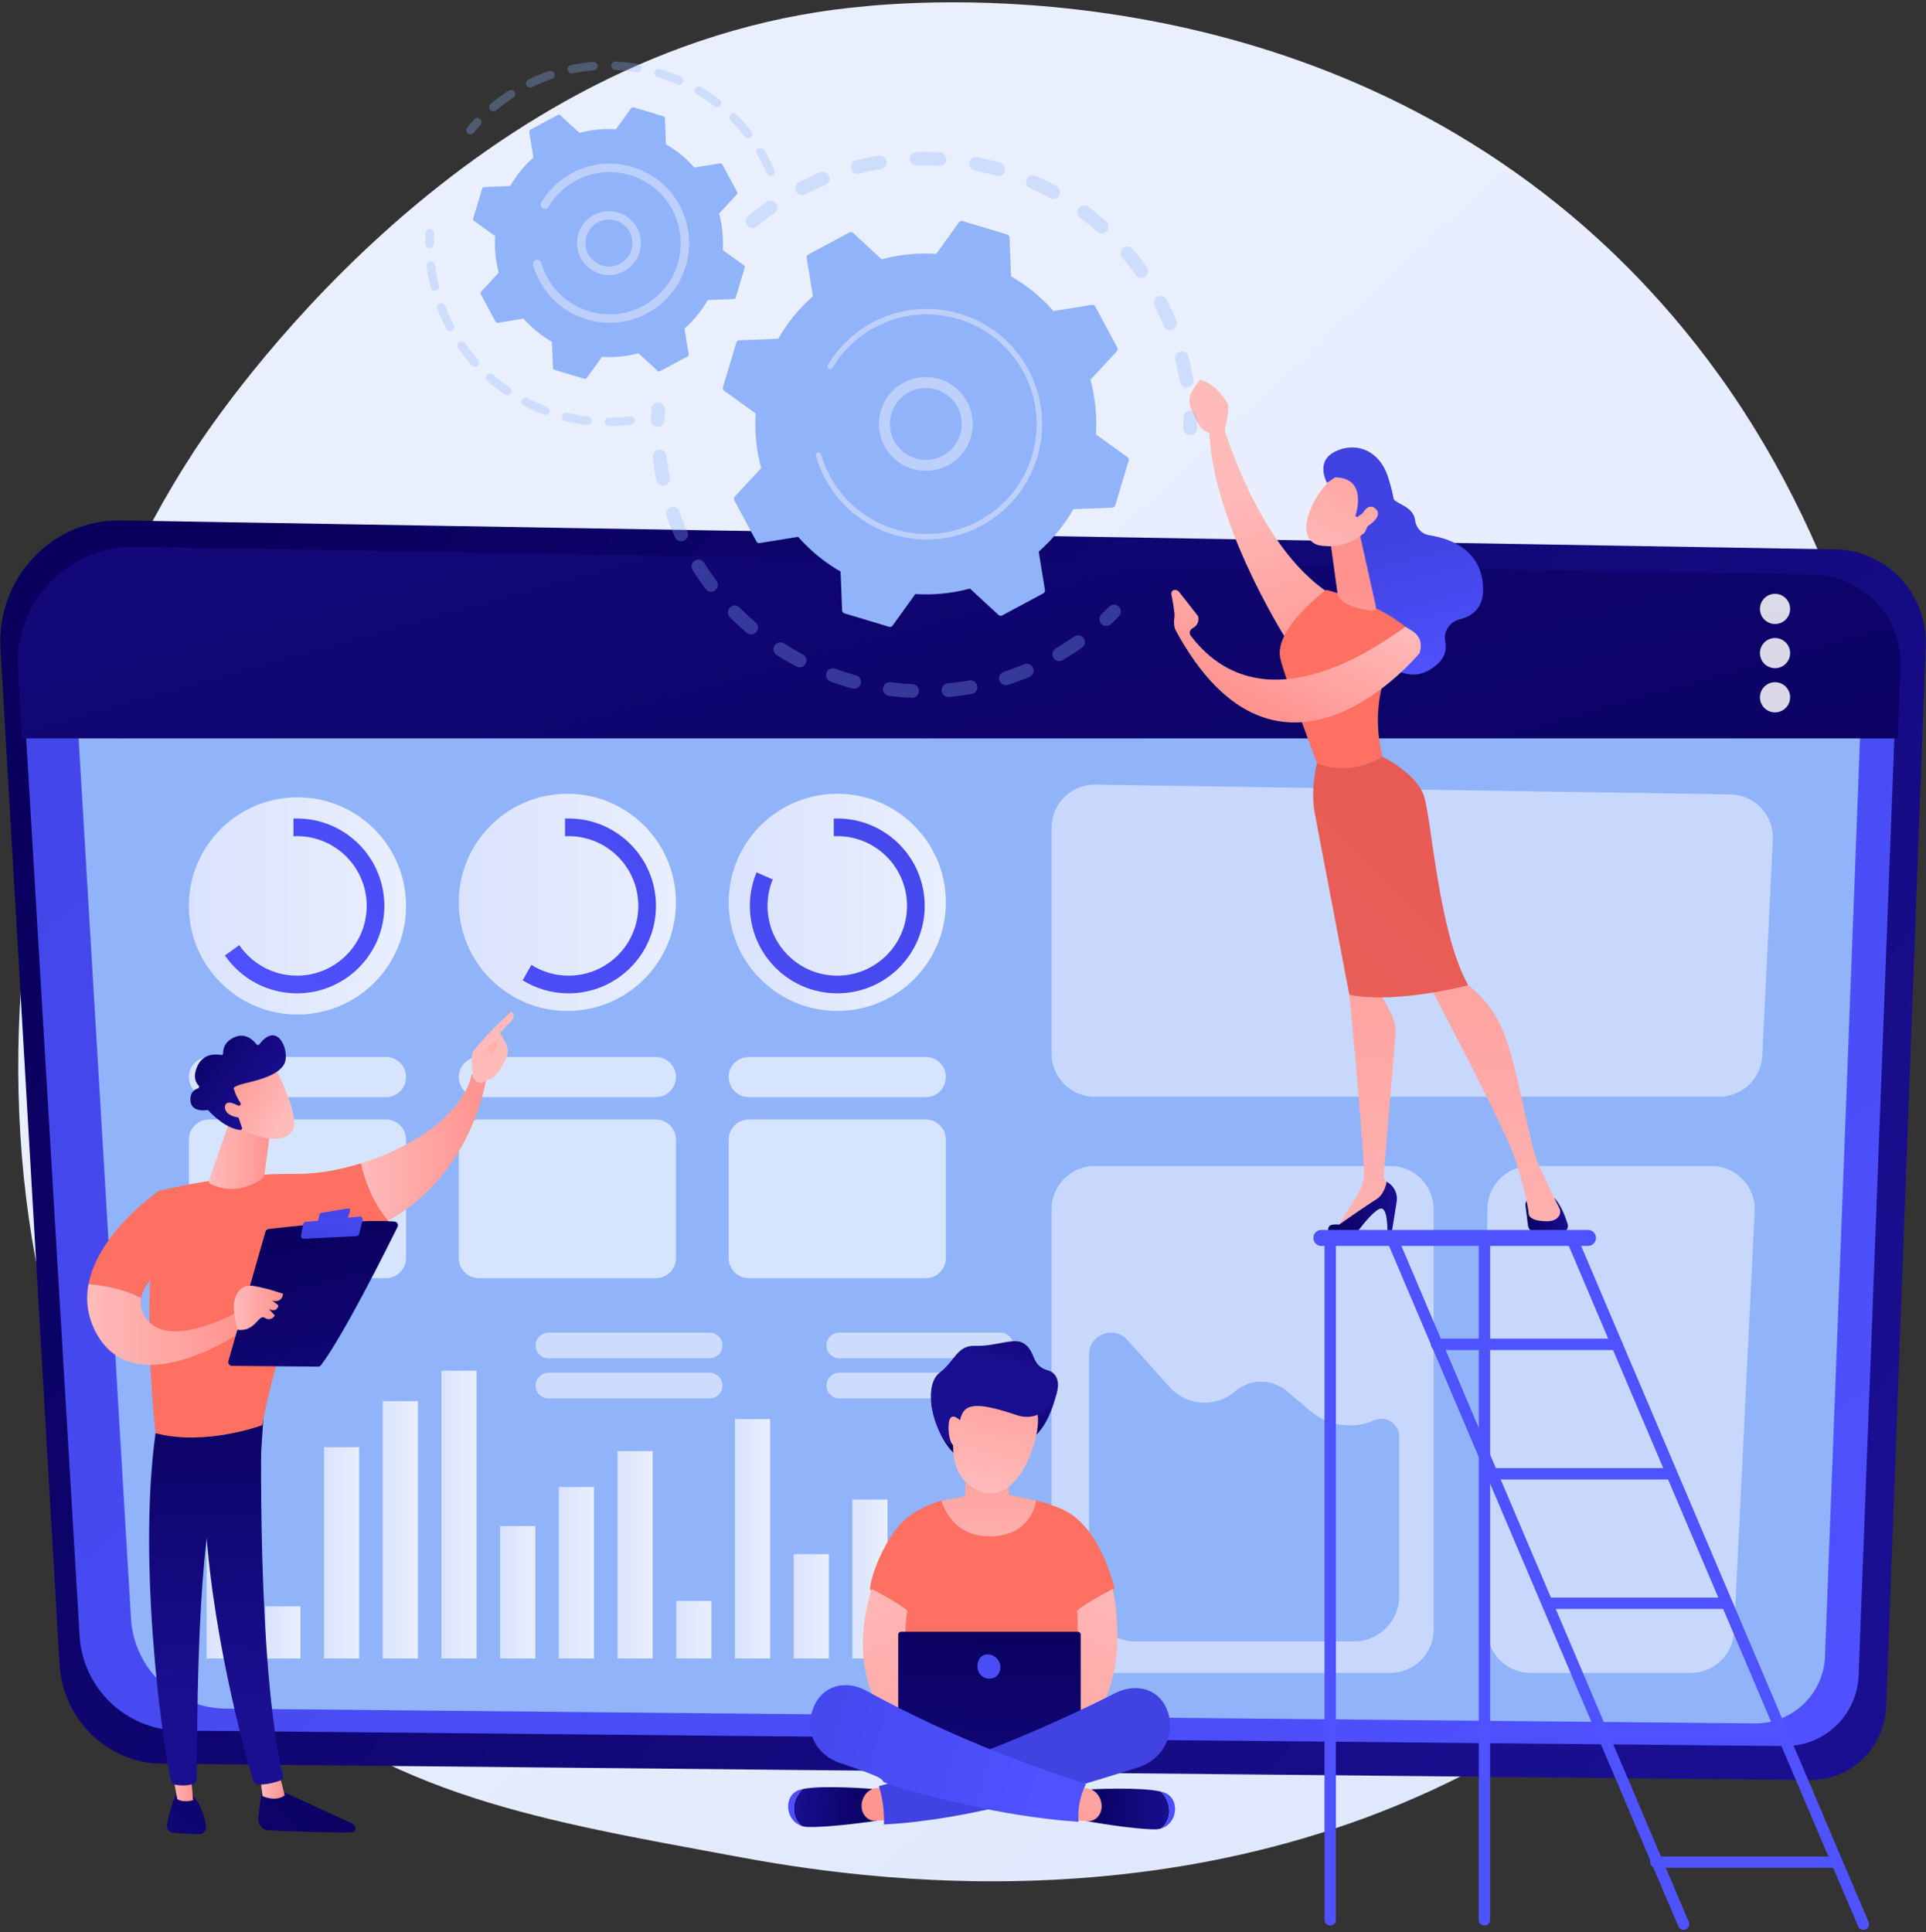 <svg width="607" height="609" viewBox="0 0 607 609" fill="none" xmlns="http://www.w3.org/2000/svg">
<rect x="0" y="0" width="607" height="609" fill="#333333" stroke="none"/>
<path d="M530.081 510.068C514.567 526.06 500.685 535.46 490.056 542.557C386.399 611.77 267.908 591.821 231.273 585.003C172.168 574.002 122.275 566.241 79.407 527.513C-18 439.509 -13.262 255.927 61.169 142.206C69.994 128.722 144.312 18.56 263.06 3.037C265.965 2.657 268.132 2.441 270.03 2.24C288.4 0.295 402.235 -9.97 495.057 67.796C508.344 78.928 529.726 99.006 549.555 129.63C622.057 241.604 622.287 415.026 530.081 510.068Z" fill="url(#paint0_linear_7_2611)"/>
<path d="M578.581 173.162L38.085 164.029C16.324 163.661 -1.142 182.325 0.152 204.564L18.756 524.499C19.774 542.009 33.858 555.725 50.993 555.894L570.54 561.032C583.373 561.159 593.975 550.812 594.464 537.685L606.895 203.772C607.51 187.248 594.733 173.436 578.581 173.162Z" fill="url(#paint1_linear_7_2611)"/>
<path d="M570.296 181.313L43.907 172.623C22.714 172.273 5.704 190.03 6.963 211.188L25.082 515.576C26.074 532.235 39.79 545.284 56.477 545.445L562.465 550.334C574.963 550.455 585.288 540.61 585.764 528.121L597.87 210.435C598.469 194.714 586.027 181.573 570.296 181.313Z" fill="url(#paint2_linear_7_2611)"/>
<path d="M560.452 191.805L59.204 183.53C39.024 183.196 22.826 200.105 24.026 220.253L41.279 510.102C42.223 525.965 55.284 538.392 71.175 538.545L552.995 543.2C564.896 543.315 574.728 533.941 575.181 522.048L586.709 219.536C587.28 204.565 575.431 192.052 560.452 191.805Z" fill="#91B3FA"/>
<path d="M42.69 172.371L571.286 181.097C587.083 181.358 599.577 194.555 598.976 210.342L598.122 232.736H6.88L5.593 211.098C4.328 189.851 21.409 172.02 42.69 172.371Z" fill="url(#paint3_linear_7_2611)"/>
<g opacity="0.85">
<path d="M554.664 191.922C554.664 194.548 556.793 196.676 559.418 196.676C562.044 196.676 564.172 194.548 564.172 191.922C564.172 189.296 562.044 187.168 559.418 187.168C556.792 187.168 554.664 189.296 554.664 191.922Z" fill="white"/>
<path d="M554.664 205.853C554.664 208.478 556.793 210.607 559.418 210.607C562.044 210.607 564.173 208.478 564.173 205.853C564.173 203.227 562.044 201.099 559.418 201.099C556.792 201.099 554.664 203.227 554.664 205.853Z" fill="white"/>
<path d="M554.664 219.784C554.664 222.41 556.793 224.538 559.418 224.538C562.044 224.538 564.173 222.41 564.173 219.784C564.173 217.158 562.044 215.03 559.418 215.03C556.792 215.03 554.664 217.158 554.664 219.784Z" fill="white"/>
</g>
<g opacity="0.49">
<path d="M482.366 367.516H539.379C547.169 367.516 553.374 374.032 552.993 381.812L546.505 514.313C546.15 521.573 540.16 527.277 532.891 527.277H482.366C474.839 527.277 468.737 521.174 468.737 513.647V381.146C468.737 373.618 474.839 367.516 482.366 367.516Z" fill="white"/>
<path d="M345.234 247.29L545.326 250.38C553.031 250.499 559.106 256.978 558.729 264.675L555.397 332.718C555.042 339.978 549.052 345.682 541.784 345.682H345.024C337.496 345.682 331.394 339.579 331.394 332.051V260.919C331.394 253.308 337.625 247.172 345.234 247.29Z" fill="white"/>
<path d="M345.023 367.516H438.202C445.73 367.516 451.832 373.618 451.832 381.146V513.647C451.832 521.174 445.73 527.277 438.202 527.277H345.023C337.496 527.277 331.393 521.174 331.393 513.647V381.146C331.393 373.618 337.496 367.516 345.023 367.516Z" fill="white"/>
</g>
<path d="M263.878 318.636C282.781 318.636 298.105 303.312 298.105 284.409C298.105 265.507 282.781 250.183 263.878 250.183C244.975 250.183 229.652 265.507 229.652 284.409C229.652 303.312 244.975 318.636 263.878 318.636Z" fill="url(#paint4_linear_7_2611)"/>
<path d="M178.815 318.636C197.717 318.636 213.041 303.312 213.041 284.409C213.041 265.507 197.717 250.183 178.815 250.183C159.912 250.183 144.588 265.507 144.588 284.409C144.588 303.312 159.912 318.636 178.815 318.636Z" fill="url(#paint5_linear_7_2611)"/>
<path d="M93.751 319.757C112.654 319.757 127.978 304.433 127.978 285.53C127.978 266.627 112.654 251.303 93.751 251.303C74.848 251.303 59.525 266.627 59.525 285.53C59.525 304.433 74.848 319.757 93.751 319.757Z" fill="url(#paint6_linear_7_2611)"/>
<path d="M243.541 277.176C242.481 279.752 241.893 282.572 241.893 285.53C241.893 297.672 251.736 307.515 263.878 307.515C276.02 307.515 285.863 297.672 285.863 285.53C285.863 273.388 276.02 263.545 263.878 263.545C263.506 263.545 263.137 263.555 262.769 263.573V258C263.137 257.986 263.506 257.976 263.878 257.976C279.096 257.976 291.432 270.312 291.432 285.53C291.432 300.748 279.096 313.084 263.878 313.084C248.661 313.084 236.324 300.748 236.324 285.53C236.324 281.783 237.074 278.211 238.428 274.955L243.541 277.176Z" fill="url(#paint7_linear_7_2611)"/>
<path d="M167.474 304.13C170.866 306.271 174.881 307.515 179.188 307.515C191.33 307.515 201.173 297.672 201.173 285.53C201.173 273.388 191.33 263.545 179.188 263.545C178.816 263.545 178.446 263.555 178.079 263.573V258C178.447 257.986 178.816 257.976 179.188 257.976C194.405 257.976 206.741 270.312 206.741 285.53C206.741 300.748 194.405 313.084 179.188 313.084C173.877 313.084 168.918 311.58 164.711 308.977L167.474 304.13Z" fill="url(#paint8_linear_7_2611)"/>
<path d="M75.405 297.891C79.362 303.699 86.028 307.515 93.587 307.515C105.728 307.515 115.571 297.672 115.571 285.53C115.571 273.388 105.729 263.545 93.587 263.545C93.215 263.545 92.845 263.555 92.478 263.573V258C92.846 257.986 93.215 257.976 93.587 257.976C108.804 257.976 121.14 270.312 121.14 285.53C121.14 300.748 108.804 313.084 93.587 313.084C84.172 313.084 75.863 308.361 70.892 301.158L75.405 297.891Z" fill="url(#paint9_linear_7_2611)"/>
<g opacity="0.64">
<path d="M235.99 333.135H291.766C295.267 333.135 298.105 335.973 298.105 339.474C298.105 342.974 295.267 345.812 291.766 345.812H235.99C232.489 345.812 229.651 342.974 229.651 339.474C229.651 335.973 232.489 333.135 235.99 333.135Z" fill="white"/>
<path d="M150.927 333.135H206.703C210.204 333.135 213.041 335.973 213.041 339.474C213.041 342.974 210.204 345.812 206.703 345.812H150.927C147.426 345.812 144.588 342.974 144.588 339.474C144.588 335.973 147.426 333.135 150.927 333.135Z" fill="white"/>
<path d="M121.639 345.812H65.864C62.363 345.812 59.525 342.974 59.525 339.474C59.525 335.973 62.363 333.135 65.864 333.135H121.639C125.14 333.135 127.978 335.973 127.978 339.474C127.978 342.974 125.14 345.812 121.639 345.812Z" fill="white"/>
<path d="M235.99 352.855H291.766C295.267 352.855 298.105 355.694 298.105 359.195V396.524C298.105 400.025 295.267 402.863 291.766 402.863H235.99C232.489 402.863 229.651 400.025 229.651 396.524V359.195C229.651 355.694 232.489 352.855 235.99 352.855Z" fill="white"/>
<path d="M150.927 352.855H206.703C210.204 352.855 213.041 355.694 213.041 359.195V396.524C213.041 400.025 210.204 402.863 206.703 402.863H150.927C147.426 402.863 144.588 400.025 144.588 396.524V359.195C144.588 355.694 147.426 352.855 150.927 352.855Z" fill="white"/>
<path d="M65.864 352.855H121.639C125.14 352.855 127.978 355.694 127.978 359.195V396.524C127.978 400.025 125.14 402.863 121.639 402.863H65.864C62.363 402.863 59.525 400.025 59.525 396.524V359.195C59.525 355.694 62.363 352.855 65.864 352.855Z" fill="white"/>
</g>
<path d="M440.976 452.81V503.112C440.976 510.977 434.6 517.353 426.734 517.353H357.84C349.762 517.353 343.214 510.805 343.214 502.727V426.989C343.214 420.615 351.082 417.609 355.332 422.359L368.646 437.239C373.77 442.966 382.445 443.772 388.537 439.086L389.812 438.105C394.51 434.491 401.095 434.652 405.611 438.492L412.903 444.692C418.516 449.464 426.359 450.619 433.11 447.666C436.82 446.042 440.976 448.761 440.976 452.81Z" fill="#91B3FA"/>
<path d="M268.622 522.74H279.695V472.627H268.622V522.74Z" fill="url(#paint10_linear_7_2611)"/>
<path d="M250.122 522.74H261.194V489.85H250.122V522.74Z" fill="url(#paint11_linear_7_2611)"/>
<path d="M231.622 522.74H242.694V447.285H231.622V522.74Z" fill="url(#paint12_linear_7_2611)"/>
<path d="M213.122 522.74H224.194V504.613H213.122V522.74Z" fill="url(#paint13_linear_7_2611)"/>
<path d="M194.621 522.74H205.694V457.373H194.621V522.74Z" fill="url(#paint14_linear_7_2611)"/>
<path d="M176.121 522.74H187.193V468.691H176.121V522.74Z" fill="url(#paint15_linear_7_2611)"/>
<path d="M157.621 522.74H168.693V480.993H157.621V522.74Z" fill="url(#paint16_linear_7_2611)"/>
<path d="M139.121 522.74H150.193V432.03H139.121V522.74Z" fill="url(#paint17_linear_7_2611)"/>
<path d="M120.62 522.74H131.693V441.626H120.62V522.74Z" fill="url(#paint18_linear_7_2611)"/>
<path d="M102.12 522.74H113.192V456.142H102.12V522.74Z" fill="url(#paint19_linear_7_2611)"/>
<path d="M83.62 522.74H94.692V506.295H83.62V522.74Z" fill="url(#paint20_linear_7_2611)"/>
<path d="M65.12 522.74H76.192V474.35H65.12V522.74Z" fill="url(#paint21_linear_7_2611)"/>
<path opacity="0.54" d="M264.504 432.677H315.309C317.541 432.677 319.351 434.487 319.351 436.719C319.351 438.951 317.541 440.76 315.309 440.76H264.504C262.272 440.76 260.463 438.951 260.463 436.719C260.463 434.487 262.272 432.677 264.504 432.677Z" fill="white"/>
<path opacity="0.54" d="M264.504 420.031H315.309C317.541 420.031 319.351 421.841 319.351 424.073C319.351 426.304 317.541 428.114 315.309 428.114H264.504C262.272 428.114 260.463 426.305 260.463 424.073C260.463 421.841 262.272 420.031 264.504 420.031Z" fill="white"/>
<path opacity="0.54" d="M172.849 432.677H223.654C225.886 432.677 227.695 434.487 227.695 436.719C227.695 438.951 225.886 440.76 223.654 440.76H172.849C170.617 440.76 168.807 438.951 168.807 436.719C168.807 434.487 170.617 432.677 172.849 432.677Z" fill="white"/>
<path opacity="0.54" d="M172.849 420.031H223.654C225.886 420.031 227.695 421.841 227.695 424.073C227.695 426.304 225.886 428.114 223.654 428.114H172.849C170.617 428.114 168.807 426.305 168.807 424.073C168.807 421.841 170.617 420.031 172.849 420.031Z" fill="white"/>
<path d="M82.746 563.017C82.746 563.017 81.846 568.113 81.405 573.157C81.232 575.128 82.752 576.84 84.729 576.922C91.447 577.202 105.815 577.746 110.971 577.516C111.746 577.481 112.253 576.688 111.966 575.967C111.726 575.363 111.262 574.875 110.671 574.603L86.937 563.695L82.746 563.017Z" fill="url(#paint22_linear_7_2611)"/>
<path d="M82.009 560.023L82.732 566.118C82.732 566.118 86.889 568.054 89.729 565.874L88.007 559.082L82.009 560.023Z" fill="url(#paint23_linear_7_2611)"/>
<path d="M82.552 445.434C82.24 447.026 80.875 524.863 89.196 559.745C89.332 560.314 89.043 560.9 88.501 561.122C87.225 561.643 84.723 562.398 81.725 562.499C80.797 562.53 79.965 561.927 79.702 561.035C77.324 552.942 65.928 512.394 64.441 473.659C62.78 430.377 64.441 472.185 64.441 472.185L65.415 445.431L82.552 445.434Z" fill="url(#paint24_linear_7_2611)"/>
<path d="M55.444 565.676C55.444 565.676 54.011 568.248 52.624 575.084C52.373 576.318 53.236 577.5 54.489 577.623C56.707 577.841 60.122 578.121 62.857 578.103C64.118 578.094 65.102 576.996 64.95 575.744C64.647 573.249 63.703 569.156 60.788 565.965L55.444 565.676Z" fill="url(#paint25_linear_7_2611)"/>
<path d="M54.185 557.836L55.875 567.053C55.875 567.053 57.546 568.296 60.851 567.395L60.044 557.478L54.185 557.836Z" fill="url(#paint26_linear_7_2611)"/>
<path d="M49.62 447.823C42.816 488.891 51.096 549.325 53.889 561.153C54.06 561.877 54.645 562.432 55.379 562.554C56.625 562.761 58.678 562.929 60.701 562.341C61.398 562.139 61.888 561.51 61.916 560.785C62.291 551.222 61.617 492.514 67.957 469.313C68.279 468.137 68.997 467.112 69.99 466.406L82.297 457.657L83.24 443.515L49.62 447.823Z" fill="url(#paint27_linear_7_2611)"/>
<path d="M92.981 370.008C72.588 369.671 50.087 375.362 50.087 375.362C44.009 410.831 49.024 451.742 49.024 451.742C64.812 455.882 82.621 449.21 82.621 449.21C85.245 434.385 97.488 392.662 97.488 392.662C107.452 391.426 115.66 388.551 122.419 384.75C117.263 378.774 114.833 371.169 113.777 366.674C106.567 368.915 99.271 370.112 92.981 370.008Z" fill="url(#paint28_linear_7_2611)"/>
<path d="M153.218 339.97C151.214 337.551 148.679 338.695 148.679 338.695C145.678 351.372 129.943 361.65 113.777 366.674C114.833 371.17 117.263 378.774 122.419 384.751C149.248 369.666 153.218 339.97 153.218 339.97Z" fill="url(#paint29_linear_7_2611)"/>
<path d="M152.731 340.585C152.941 341.252 150.514 342.266 149.084 339.541C149.034 338.235 148.24 332.639 149.021 331.575C153.177 325.908 161.237 318.803 161.237 318.803C162.599 320.147 161.477 321.467 161.477 321.467L157.567 325.54C158.385 327.018 159.382 328.265 159.85 330.053C160.204 331.407 159.987 332.854 159.303 334.085C158.617 335.322 157.681 336.929 156.796 338.187C155.121 340.568 152.731 340.585 152.731 340.585Z" fill="url(#paint30_linear_7_2611)"/>
<path d="M155.857 328.183L152.294 331.204L151.176 334.211L154.352 337.735C154.352 337.735 155.42 331.768 156.214 330.477C157.008 329.185 156.596 328.561 155.857 328.183Z" fill="url(#paint31_linear_7_2611)"/>
<path d="M57.909 395.108L50.087 375.362C50.087 375.362 31.039 388.304 27.907 404.714C31.506 404.979 38.055 405.915 44.466 409.152C45.874 401.404 57.909 395.108 57.909 395.108Z" fill="url(#paint32_linear_7_2611)"/>
<path d="M74.555 413.689C74.555 413.689 53.169 425.775 45.953 415.455C44.455 413.312 44.096 411.182 44.465 409.152C38.055 405.915 31.506 404.979 27.907 404.714C26.962 409.661 27.461 414.922 30.368 420.24C43.008 443.362 77.385 418.962 77.385 418.962L74.555 413.689Z" fill="url(#paint33_linear_7_2611)"/>
<path d="M71.985 428.979L83.657 388.219C83.789 387.757 84.184 387.419 84.662 387.363C86.777 387.117 92.904 386.424 99.979 385.826C108.501 385.105 118.398 384.521 124.312 385.018C125.152 385.088 125.661 385.978 125.287 386.734C121.924 393.538 108.09 421.213 101.163 430.28C100.934 430.58 100.579 430.756 100.201 430.752L73.121 430.5C72.333 430.493 71.768 429.737 71.985 428.979Z" fill="url(#paint34_linear_7_2611)"/>
<path d="M101.19 382.292L109.652 380.882C110.103 380.807 110.472 381.237 110.329 381.671L109.491 384.209C109.418 384.431 109.226 384.59 108.995 384.621L100.852 385.709C100.43 385.765 100.083 385.382 100.18 384.969L100.699 382.752C100.754 382.514 100.948 382.332 101.19 382.292Z" fill="url(#paint35_linear_7_2611)"/>
<path d="M94.854 389.456L95.551 385.824C95.621 385.46 95.921 385.185 96.29 385.147L113.382 383.413C113.957 383.355 114.418 383.882 114.283 384.444L113.196 388.969C113.109 389.331 112.794 389.593 112.422 389.611L95.72 390.452C95.177 390.479 94.751 389.99 94.854 389.456Z" fill="url(#paint36_linear_7_2611)"/>
<path d="M74.805 419.132C74.805 419.132 73.179 412.446 73.835 410.074C74.491 407.702 75.762 404.653 79.997 405.33C84.233 406.008 89.229 407.792 89.229 407.792C89.229 407.792 88.977 410.882 85.758 409.885L87.754 411.43C87.754 411.43 87.469 413.903 84.749 412.582L86.606 414.63C86.606 414.63 85.438 416.662 83.438 415.359C81.437 414.056 80.478 419.937 74.805 419.132Z" fill="url(#paint37_linear_7_2611)"/>
<path d="M72.325 353.452L65.836 372.216C65.728 372.527 65.856 372.872 66.144 373.031C67.913 374.009 74.285 376.835 81.965 371.966C82.765 371.459 83.309 370.632 83.431 369.693L85.532 353.452H72.325Z" fill="url(#paint38_linear_7_2611)"/>
<path d="M86.443 336.075C86.443 336.075 93.568 349.488 92.655 354.906C91.742 360.324 82.911 359.935 75.2 355.534L69.811 341.052L86.443 336.075Z" fill="url(#paint39_linear_7_2611)"/>
<path d="M75.541 348.422C75.854 348.283 75.97 347.9 75.782 347.613C75.211 346.741 74.141 344.962 73.8 343.404C73.8 343.404 72.519 342.584 77.06 341.497C81.601 340.41 88.373 338.723 89.796 334.858C91.184 331.089 87.538 321.612 81.72 329.163C81.499 329.451 81.066 329.457 80.844 329.169C79.891 327.928 77.383 325.352 73.903 326.914C70.645 328.375 70.278 330.762 70.323 331.965C70.336 332.319 70.02 332.594 69.672 332.528C68.025 332.214 64.073 331.944 62.228 335.998C60.709 339.338 61.696 341.228 62.596 342.153C62.887 342.452 62.759 342.945 62.36 343.068C61.277 343.399 59.88 344.317 60.019 346.853C60.213 350.358 64.132 350.05 65.249 349.89C65.431 349.864 65.616 349.926 65.74 350.063C66.697 351.122 71.008 355.619 75.674 356.16C76.078 356.207 76.391 355.808 76.258 355.423L74.239 349.554C74.145 349.281 74.276 348.982 74.539 348.865L75.541 348.422Z" fill="url(#paint40_linear_7_2611)"/>
<path d="M76.352 349.255C76.352 349.255 71.279 345.774 70.909 348.706C70.538 351.637 75.477 352.952 77.924 351.859L76.352 349.255Z" fill="url(#paint41_linear_7_2611)"/>
<path d="M432.441 151.034C432.441 151.034 437.761 153.621 438.739 156.594C439.524 158.979 445.406 159.286 445.987 163.977C446.287 166.398 448.079 168.338 450.491 168.708C456.499 169.629 465.757 172.748 467.239 183.179C468.369 191.14 464.311 194.159 460.051 195.204C456.923 195.972 454.843 199.015 455.476 202.173C456.083 205.203 455.178 208.705 449.93 211.474C438.169 217.68 426.424 196.772 426.424 196.772L424.016 160.265L432.441 151.034Z" fill="url(#paint42_linear_7_2611)"/>
<path d="M384.059 129.359C384.059 129.359 395.026 171.911 419.407 187.299C419.407 187.299 409.478 200.383 404.937 200.784C404.937 200.784 381.022 162.969 381.092 133.948L384.059 129.359Z" fill="url(#paint43_linear_7_2611)"/>
<path d="M480.784 379.946L481.545 386.202C481.689 387.389 482.624 388.328 483.812 388.463C485.818 388.693 489.036 388.927 492.185 388.594C493.567 388.448 494.465 387.049 494.044 385.724C493.276 383.309 491.872 379.683 489.847 377.549H482.906C481.623 377.549 480.629 378.672 480.784 379.946Z" fill="url(#paint44_linear_7_2611)"/>
<path d="M426.423 306.653L425.252 313.545C425.252 313.545 429.175 353.281 429.873 369.175C429.982 371.667 429.337 374.13 428.029 376.254L421.208 387.331L438.544 377.101L438.889 374.986L436.051 371.084L439.769 326.569C439.987 323.954 439.448 321.331 438.214 319.015L434.629 312.278L426.423 306.653Z" fill="url(#paint45_linear_7_2611)"/>
<path d="M420.066 388.936H425.599C426.634 388.936 427.611 388.46 428.242 387.64C429.967 385.399 433.54 381.026 435.249 380.912C437.549 380.759 437.255 388.936 437.255 388.936H438.544L440.178 378.775C440.588 376.218 439.317 373.686 437.021 372.488C437.021 372.488 436.496 376.376 433.644 378.096C430.793 379.816 422.043 385.976 422.043 385.976C422.043 385.976 420.971 385.823 419.794 386.035C418.049 386.351 418.292 388.936 420.066 388.936Z" fill="url(#paint46_linear_7_2611)"/>
<path d="M450.168 309.926C450.168 309.926 473.15 353.521 476.804 363.474C480.457 373.427 481.737 381.731 481.786 382.517C481.862 383.746 483.391 384.924 487.603 384.924C489.777 384.924 490.842 384.053 491.363 383.209C491.808 382.49 491.831 381.589 491.456 380.831C490.126 378.14 485.907 369.542 484.345 365.643C482.479 360.987 478.467 339.887 476.266 332.551C474.065 325.215 471.578 317.257 461.994 309.926C461.994 309.926 455.415 303.483 450.168 309.926Z" fill="url(#paint47_linear_7_2611)"/>
<path d="M435.65 238.494C429.722 213.374 444.74 199.166 444.74 199.166C435.264 190.07 417.999 185.931 417.999 185.931C417.999 185.931 401.524 197.975 403.478 207.403C404.624 212.929 415.059 240.5 415.059 240.5C415.059 240.5 424.707 245.067 435.65 238.494Z" fill="url(#paint48_linear_7_2611)"/>
<path d="M448.794 250.931C446.382 243.662 435.65 238.494 435.65 238.494C424.707 245.066 415.058 240.5 415.058 240.5C415.058 240.5 412.894 248.771 414.388 256.458C415.881 264.144 425.252 313.544 425.252 313.544C440.016 316.536 462.724 310.534 462.724 310.534C453.319 293.838 451.207 258.199 448.794 250.931Z" fill="url(#paint49_linear_7_2611)"/>
<path d="M428.769 169.33L433.589 190.98C434.05 192.887 432.312 192.575 430.384 192.211C427.227 191.616 423.157 190.39 421.797 187.933C421.658 187.683 421.589 187.4 421.55 187.117L419.479 172.105C419.315 170.914 419.959 169.758 421.058 169.27L425.054 167.499C426.593 166.816 428.373 167.694 428.769 169.33Z" fill="url(#paint50_linear_7_2611)"/>
<path d="M423.114 148.717C423.114 148.717 417.406 151.127 413.524 159.375C409.643 167.624 412.541 171.433 416.182 171.956C419.823 172.479 425.268 172.399 431.027 167.07C436.786 161.742 430.534 145.859 423.114 148.717Z" fill="url(#paint51_linear_7_2611)"/>
<path d="M427.155 162.667C427.155 162.667 431.462 150.598 420.763 150.456L418.245 152.216C418.245 152.216 414.319 145.524 420.763 142.331C427.206 139.137 434.747 141.775 437.49 150.456C440.232 159.137 440.7 164.948 436.138 169.101C431.576 173.254 429.696 168.545 429.696 168.545C429.696 168.545 432.18 164.66 431.169 162.582C430.157 160.504 427.825 163.012 427.825 163.012L427.155 162.667Z" fill="url(#paint52_linear_7_2611)"/>
<path d="M428.355 164.011C428.355 164.011 430.533 157.794 433.438 160.27C436.343 162.746 431.077 166.012 429.016 167.07L428.355 164.011Z" fill="url(#paint53_linear_7_2611)"/>
<path d="M381.869 136.686C381.566 137.394 384.116 138.771 385.98 135.94C386.177 134.514 387.659 128.467 386.92 127.215C382.983 120.55 378.212 119.668 378.212 119.668C377.154 121.198 375.924 122.457 375.217 124.365C374.681 125.81 374.76 127.419 375.375 128.844C375.992 130.274 376.843 132.138 377.675 133.614C379.252 136.406 381.869 136.686 381.869 136.686Z" fill="url(#paint54_linear_7_2611)"/>
<path d="M447.405 205.853C447.405 205.853 403.317 259.688 370.378 198.39C370.378 198.39 369.746 196.824 370.141 194.561C370.34 193.419 369.585 189.367 369.17 187.297C369.037 186.632 369.509 186.003 370.185 185.938C370.714 185.887 371.233 186.109 371.562 186.527L377.578 194.189C378.027 195.706 377.304 197.323 375.875 198.002C374.963 198.434 374.676 199.592 375.288 200.395C400.338 233.231 442.236 197.199 443.003 197.622C445.723 199.124 448.866 200.783 447.405 205.853Z" fill="url(#paint55_linear_7_2611)"/>
<path d="M419.231 606.914C420.222 606.914 421.025 606.111 421.025 605.12V390.73C421.025 389.739 420.222 388.936 419.231 388.936C418.24 388.936 417.437 389.739 417.437 390.73V605.12C417.437 606.111 418.24 606.914 419.231 606.914Z" fill="url(#paint56_linear_7_2611)"/>
<path d="M467.837 606.914C468.828 606.914 469.631 606.111 469.631 605.12V390.73C469.631 389.739 468.828 388.936 467.837 388.936C466.846 388.936 466.043 389.739 466.043 390.73V605.12C466.043 606.111 466.846 606.914 467.837 606.914Z" fill="url(#paint57_linear_7_2611)"/>
<path d="M587.256 608.274C587.49 608.274 587.727 608.227 587.956 608.13C588.868 607.742 589.293 606.689 588.905 605.777L497.185 390.028C496.798 389.116 495.743 388.692 494.833 389.079C493.921 389.467 493.497 390.52 493.884 391.432L585.604 607.181C585.894 607.864 586.558 608.274 587.256 608.274Z" fill="url(#paint58_linear_7_2611)"/>
<path d="M530.601 608.274C530.835 608.274 531.073 608.227 531.302 608.13C532.213 607.742 532.638 606.689 532.251 605.777L440.53 390.028C440.143 389.116 439.088 388.692 438.178 389.079C437.266 389.467 436.842 390.52 437.229 391.432L528.95 607.181C529.239 607.864 529.903 608.274 530.601 608.274Z" fill="url(#paint59_linear_7_2611)"/>
<path d="M416.446 392.703H500.464C501.861 392.703 502.992 391.571 502.992 390.175C502.992 388.779 501.861 387.647 500.464 387.647H416.446C415.05 387.647 413.918 388.779 413.918 390.175C413.918 391.571 415.05 392.703 416.446 392.703Z" fill="url(#paint60_linear_7_2611)"/>
<path d="M452.736 425.513H509.559C510.55 425.513 511.353 424.71 511.353 423.72C511.353 422.729 510.55 421.926 509.559 421.926H452.736C451.746 421.926 450.943 422.729 450.943 423.72C450.943 424.71 451.746 425.513 452.736 425.513Z" fill="url(#paint61_linear_7_2611)"/>
<path d="M526.994 462.73H470.171V466.317H526.994V462.73Z" fill="url(#paint62_linear_7_2611)"/>
<path d="M543.873 503.533H487.05V507.121H543.873V503.533Z" fill="url(#paint63_linear_7_2611)"/>
<path d="M504.751 547.924H561.573C562.564 547.924 563.367 547.121 563.367 546.131C563.367 545.14 562.564 544.337 561.573 544.337H504.751C503.76 544.337 502.957 545.14 502.957 546.131C502.957 547.121 503.76 547.924 504.751 547.924Z" fill="url(#paint64_linear_7_2611)"/>
<path d="M521.864 588.729H578.687C579.677 588.729 580.48 587.926 580.48 586.935C580.48 585.945 579.677 585.142 578.687 585.142H521.864C520.873 585.142 520.07 585.945 520.07 586.935C520.07 587.926 520.873 588.729 521.864 588.729Z" fill="url(#paint65_linear_7_2611)"/>
<g opacity="0.3">
<path d="M235.375 70.925C234.766 70.023 234.924 68.787 235.777 68.071C237.641 66.506 239.602 64.999 241.603 63.592C242.577 62.907 243.921 63.141 244.606 64.114C244.614 64.126 244.622 64.138 244.63 64.149C245.285 65.12 245.045 66.441 244.083 67.117C242.181 68.454 240.319 69.886 238.548 71.372C237.637 72.138 236.277 72.019 235.512 71.107C235.462 71.048 235.417 70.988 235.375 70.925ZM251.012 60.536C250.965 60.466 250.921 60.392 250.882 60.315C250.336 59.258 250.751 57.958 251.809 57.412C253.982 56.292 256.224 55.253 258.473 54.326C259.574 53.872 260.829 54.393 261.288 55.496C261.741 56.597 261.217 57.856 260.117 58.31C257.979 59.191 255.849 60.178 253.784 61.243C252.803 61.749 251.615 61.428 251.012 60.536ZM268.548 53.847C268.413 53.648 268.31 53.423 268.247 53.178C267.951 52.025 268.645 50.85 269.798 50.554C272.16 49.946 274.579 49.434 276.987 49.031C278.161 48.836 279.27 49.629 279.468 50.801C279.664 51.975 278.871 53.086 277.697 53.282C275.411 53.664 273.115 54.151 270.871 54.728C269.964 54.961 269.043 54.581 268.548 53.847ZM287.143 51.247C286.921 50.919 286.787 50.525 286.776 50.099C286.745 48.91 287.684 47.92 288.874 47.889C291.314 47.825 293.787 47.867 296.223 48.011C297.41 48.083 298.315 49.102 298.246 50.29C298.176 51.478 297.155 52.384 295.967 52.314C293.654 52.176 291.305 52.136 288.986 52.198C288.222 52.217 287.541 51.837 287.143 51.247ZM305.85 52.859C305.539 52.398 305.405 51.818 305.523 51.23C305.757 50.063 306.892 49.306 308.059 49.541C310.447 50.019 312.848 50.606 315.195 51.287C316.338 51.617 316.997 52.812 316.665 53.956C316.334 55.099 315.139 55.757 313.995 55.426C311.764 54.779 309.482 54.221 307.213 53.766C306.634 53.65 306.156 53.313 305.85 52.859ZM323.734 58.569C323.331 57.972 323.235 57.187 323.551 56.481C324.037 55.395 325.312 54.908 326.398 55.394C328.625 56.39 330.837 57.494 332.971 58.676C334.013 59.253 334.389 60.564 333.813 61.605C333.237 62.646 331.925 63.023 330.884 62.447C328.855 61.324 326.754 60.275 324.639 59.328C324.258 59.158 323.951 58.891 323.734 58.569ZM372.173 121.145C372.006 120.897 371.888 120.612 371.835 120.299C371.45 118.016 370.959 115.719 370.377 113.472C370.079 112.32 370.77 111.144 371.922 110.846C373.074 110.547 374.25 111.239 374.549 112.392C375.162 114.757 375.679 117.177 376.086 119.581C376.284 120.755 375.493 121.866 374.319 122.065C373.459 122.21 372.631 121.824 372.173 121.145ZM339.897 68.094C339.396 67.353 339.393 66.347 339.961 65.593C340.676 64.641 342.027 64.45 342.979 65.166C344.928 66.632 346.838 68.201 348.654 69.829C349.536 70.627 349.616 71.986 348.821 72.872C348.027 73.758 346.664 73.833 345.777 73.038C344.053 71.492 342.24 70.002 340.388 68.61C340.192 68.462 340.027 68.287 339.897 68.094ZM366.979 103.105C366.899 102.987 366.83 102.86 366.773 102.723C365.886 100.583 364.894 98.453 363.826 96.392C363.279 95.335 363.692 94.034 364.748 93.487C365.805 92.94 367.11 93.349 367.653 94.409C368.776 96.578 369.82 98.82 370.754 101.071C371.21 102.171 370.689 103.432 369.59 103.888C368.627 104.287 367.54 103.936 366.979 103.105ZM353.527 80.99C352.918 80.089 353.075 78.855 353.926 78.139C354.836 77.372 356.195 77.488 356.963 78.398C358.533 80.262 360.044 82.218 361.452 84.214C361.461 84.226 361.47 84.239 361.478 84.251C362.133 85.22 361.895 86.539 360.935 87.216C359.963 87.903 358.618 87.672 357.932 86.699C356.593 84.804 355.158 82.946 353.666 81.175C353.616 81.115 353.57 81.054 353.527 80.99Z" fill="#91B3FA"/>
<path d="M373.333 136.232C373.096 135.881 372.959 135.456 372.965 134.999C372.981 133.888 372.973 132.758 372.944 131.64C372.912 130.451 373.85 129.46 375.04 129.429C376.229 129.396 377.222 130.335 377.252 131.525C377.284 132.701 377.291 133.889 377.275 135.058C377.259 136.248 376.281 137.2 375.091 137.183C374.357 137.173 373.715 136.797 373.333 136.232Z" fill="#91B3FA"/>
</g>
<g opacity="0.3">
<path d="M346.845 196.357C346.264 195.495 346.376 194.315 347.16 193.581C347.971 192.822 348.779 192.032 349.563 191.235C350.397 190.386 351.762 190.375 352.61 191.209C353.462 192.047 353.47 193.408 352.636 194.257C351.812 195.096 350.96 195.927 350.106 196.727C349.238 197.54 347.874 197.496 347.06 196.627C346.98 196.542 346.909 196.451 346.845 196.357Z" fill="#91B3FA"/>
<path d="M219.907 182.181C219.352 181.359 218.809 180.525 218.278 179.678C217.646 178.67 217.95 177.34 218.959 176.707C219.967 176.075 221.304 176.382 221.93 177.387C223.155 179.341 224.457 181.241 225.816 183.055C226.528 184.009 226.336 185.358 225.383 186.071C224.43 186.785 223.079 186.591 222.366 185.639C221.526 184.517 220.698 183.354 219.907 182.181ZM212.905 169.649C212.838 169.55 212.778 169.442 212.727 169.329C211.736 167.138 210.827 164.881 210.026 162.62C209.629 161.498 210.216 160.266 211.337 159.869C212.459 159.471 213.695 160.059 214.088 161.18C214.849 163.327 215.713 165.471 216.654 167.554C217.144 168.638 216.662 169.915 215.578 170.405C214.607 170.844 213.482 170.504 212.905 169.649ZM229.778 194.222C229.21 193.38 229.301 192.227 230.05 191.486C230.896 190.649 232.261 190.657 233.098 191.503C234.699 193.122 236.391 194.694 238.129 196.175C239.033 196.949 239.142 198.308 238.37 199.213C237.597 200.119 236.237 200.227 235.331 199.454C233.502 197.894 231.719 196.238 230.033 194.533C229.937 194.436 229.852 194.331 229.778 194.222ZM207.194 152.075C207.041 151.848 206.929 151.588 206.87 151.304C206.386 148.951 205.996 146.549 205.712 144.165C205.572 142.984 206.415 141.912 207.597 141.771C208.779 141.63 209.851 142.473 209.992 143.656C210.261 145.919 210.631 148.2 211.092 150.435C211.332 151.6 210.581 152.74 209.416 152.98C208.535 153.161 207.668 152.777 207.194 152.075ZM244.136 205.83C243.67 205.139 243.629 204.209 244.107 203.462C244.748 202.459 246.081 202.166 247.084 202.807C249 204.034 250.997 205.195 253.018 206.259C254.071 206.814 254.475 208.117 253.92 209.171C253.365 210.223 252.062 210.627 251.009 210.072C248.882 208.952 246.78 207.729 244.761 206.438C244.506 206.275 244.296 206.066 244.136 205.83ZM260.694 214.006C260.321 213.454 260.209 212.737 260.454 212.063C260.86 210.945 262.097 210.367 263.215 210.774C265.361 211.554 267.564 212.252 269.763 212.85C270.912 213.16 271.591 214.344 271.278 215.494C270.966 216.643 269.782 217.32 268.634 217.009C266.319 216.38 264.001 215.645 261.743 214.824C261.299 214.663 260.94 214.371 260.694 214.006ZM278.641 218.379C278.357 217.959 278.22 217.438 278.29 216.896C278.443 215.716 279.524 214.883 280.705 215.036C282.971 215.331 285.272 215.533 287.549 215.637C288.737 215.691 289.657 216.697 289.603 217.888C289.548 219.077 288.541 219.996 287.352 219.942C284.957 219.833 282.533 219.62 280.15 219.311C279.511 219.227 278.975 218.873 278.641 218.379ZM297.112 218.733C296.916 218.442 296.788 218.099 296.754 217.725C296.645 216.54 297.518 215.491 298.703 215.383C300.977 215.175 303.267 214.868 305.511 214.469C306.682 214.261 307.802 215.043 308.01 216.213C308.218 217.385 307.436 218.504 306.265 218.712C303.901 219.132 301.489 219.456 299.096 219.675C298.285 219.749 297.538 219.363 297.112 218.733ZM315.218 215.022C315.108 214.858 315.018 214.676 314.954 214.479C314.587 213.347 315.208 212.132 316.34 211.765C318.506 211.062 320.671 210.259 322.776 209.374C323.873 208.913 325.137 209.432 325.597 210.526C326.058 211.623 325.542 212.887 324.445 213.348C322.229 214.279 319.95 215.125 317.669 215.864C316.734 216.168 315.742 215.798 315.218 215.022ZM332.055 207.429C332.03 207.392 332.007 207.354 331.984 207.316C331.379 206.291 331.72 204.97 332.745 204.365C334.192 203.512 335.629 202.604 337.019 201.665C337.522 201.326 338.021 200.981 338.514 200.632C339.486 199.945 340.831 200.175 341.517 201.147C342.232 202.117 341.974 203.464 341.003 204.151C340.484 204.518 339.961 204.88 339.431 205.237C337.969 206.224 336.456 207.18 334.934 208.077C333.948 208.66 332.687 208.366 332.055 207.429Z" fill="#91B3FA"/>
<path d="M205.495 133.623C205.255 133.268 205.119 132.839 205.127 132.378C205.149 131.212 205.196 130.024 205.267 128.847C205.338 127.659 206.359 126.754 207.547 126.825C208.735 126.897 209.641 127.916 209.569 129.105C209.502 130.223 209.458 131.351 209.437 132.459C209.415 133.648 208.432 134.595 207.242 134.573C206.512 134.559 205.874 134.185 205.495 133.623Z" fill="#91B3FA"/>
</g>
<path d="M227.838 122.046C227.714 122.458 227.865 122.903 228.213 123.154L238.158 130.322C237.801 136.035 238.352 141.847 239.883 147.537L231.57 156.535C231.278 156.851 231.219 157.317 231.422 157.695L238.38 170.649C238.583 171.027 239.005 171.235 239.428 171.166L251.521 169.204C255.419 173.622 259.96 177.291 264.921 180.148L265.405 192.397C265.422 192.826 265.71 193.198 266.121 193.322L280.201 197.562C280.612 197.685 281.057 197.535 281.308 197.186L288.476 187.242C294.19 187.599 300.002 187.047 305.691 185.517L314.69 193.83C315.005 194.121 315.471 194.181 315.849 193.977L328.803 187.019C329.182 186.816 329.39 186.395 329.321 185.971L327.359 173.878C331.777 169.98 335.445 165.44 338.303 160.479L350.552 159.994C350.981 159.976 351.352 159.689 351.476 159.278L355.716 145.198C355.84 144.786 355.689 144.342 355.34 144.091L345.396 136.923C345.753 131.209 345.202 125.397 343.671 119.708L351.984 110.71C352.276 110.394 352.335 109.928 352.132 109.55L345.174 96.596C344.971 96.217 344.55 96.009 344.125 96.078L332.033 98.04C328.135 93.623 323.594 89.954 318.633 87.097L318.148 74.848C318.131 74.418 317.843 74.047 317.432 73.923L303.352 69.683C302.941 69.56 302.496 69.71 302.245 70.059L295.077 80.003C289.363 79.646 283.552 80.198 277.862 81.728L268.864 73.415C268.548 73.124 268.082 73.064 267.704 73.268L254.75 80.225C254.372 80.429 254.164 80.85 254.232 81.274L256.194 93.367C251.777 97.265 248.108 101.806 245.251 106.766L233.002 107.251C232.572 107.268 232.201 107.556 232.077 107.967L227.838 122.046Z" fill="#91B3FA"/>
<path d="M279.521 141.885C275.49 135.914 276.334 127.71 281.809 122.71C287.827 117.213 297.193 117.637 302.69 123.654C305.354 126.569 306.721 130.347 306.543 134.29C306.364 138.234 304.661 141.872 301.745 144.535C295.728 150.031 286.361 149.607 280.864 143.59C280.369 143.048 279.921 142.477 279.521 141.885ZM301.184 127.3C300.873 126.839 300.526 126.398 300.144 125.979C295.93 121.366 288.748 121.041 284.134 125.255C279.521 129.469 279.193 136.651 283.41 141.265C287.624 145.879 294.806 146.203 299.42 141.99C301.655 139.948 302.961 137.159 303.098 134.134C303.209 131.677 302.536 129.303 301.184 127.3Z" fill="#BDD0FB"/>
<path d="M261.998 154.081C261.305 153.056 260.66 151.989 260.067 150.884C259.88 150.537 259.698 150.186 259.523 149.832C258.657 148.088 257.932 146.278 257.357 144.43C257.349 144.405 257.342 144.379 257.334 144.354C257.312 144.283 257.29 144.211 257.269 144.139C257.226 144 257.186 143.86 257.145 143.72C257.039 143.352 257.189 142.971 257.49 142.767C257.563 142.717 257.645 142.679 257.735 142.653C258.192 142.521 258.669 142.786 258.801 143.243C259.48 145.597 260.416 147.893 261.586 150.068C267.388 160.876 278.147 167.352 289.558 168.204C295.905 168.679 302.454 167.414 308.464 164.185C309.518 163.619 310.536 163.004 311.514 162.343C318.097 157.898 322.91 151.378 325.231 143.67C327.897 134.815 326.956 125.453 322.581 117.307C313.543 100.484 292.517 94.158 275.702 103.19C274.665 103.747 273.661 104.354 272.692 105.009C268.493 107.845 264.961 111.568 262.363 115.924C262.296 116.036 262.208 116.128 262.106 116.196C261.838 116.377 261.478 116.399 261.182 116.222C260.773 115.977 260.638 115.45 260.883 115.04C263.611 110.467 267.318 106.558 271.726 103.581C272.743 102.894 273.798 102.256 274.886 101.672C292.541 92.188 314.62 98.842 324.1 116.491C328.693 125.043 329.681 134.871 326.882 144.167C324.446 152.259 319.392 159.103 312.482 163.771C311.455 164.464 310.387 165.109 309.281 165.704C300.728 170.297 290.899 171.286 281.604 168.487C273.51 166.049 266.665 160.994 261.998 154.081Z" fill="#BDD0FB"/>
<g opacity="0.3">
<path d="M147.158 41.755C146.836 41.277 146.85 40.628 147.236 40.161C147.957 39.291 148.713 38.43 149.485 37.604C149.987 37.067 150.829 37.038 151.367 37.54C151.907 38.04 151.932 38.884 151.431 39.421C150.695 40.209 149.974 41.029 149.286 41.859C148.818 42.425 147.979 42.504 147.412 42.036C147.312 41.952 147.227 41.857 147.158 41.755Z" fill="#91B3FA"/>
<path d="M154.383 34.5C154.005 33.941 154.105 33.175 154.634 32.735C156.127 31.488 157.702 30.303 159.314 29.216C159.653 28.986 159.996 28.761 160.342 28.537C160.961 28.139 161.783 28.365 162.183 28.934C162.582 29.552 162.404 30.375 161.787 30.774C161.455 30.987 161.127 31.203 160.803 31.422C159.266 32.46 157.764 33.589 156.339 34.778C155.775 35.249 154.936 35.173 154.464 34.609C154.435 34.573 154.408 34.537 154.383 34.5ZM165.998 27.011C165.963 26.958 165.93 26.903 165.902 26.845C165.582 26.183 165.858 25.387 166.52 25.066C168.642 24.038 170.848 23.132 173.073 22.375C173.769 22.138 174.526 22.515 174.762 23.207C174.999 23.903 174.627 24.658 173.931 24.895C171.807 25.618 169.704 26.482 167.68 27.462C167.077 27.754 166.362 27.55 165.998 27.011ZM179.082 22.562C178.987 22.422 178.918 22.261 178.881 22.086C178.733 21.366 179.197 20.663 179.917 20.514C182.223 20.039 184.585 19.702 186.935 19.515C187.669 19.457 188.308 20.002 188.367 20.737C188.426 21.47 187.878 22.111 187.146 22.169C184.905 22.348 182.654 22.668 180.454 23.122C179.91 23.233 179.374 22.995 179.082 22.562ZM192.86 21.466C192.706 21.237 192.621 20.959 192.633 20.663C192.666 19.929 193.288 19.36 194.023 19.392C196.38 19.497 198.75 19.749 201.07 20.142C201.794 20.265 202.281 20.953 202.159 21.676C202.037 22.401 201.35 22.889 200.624 22.767C198.414 22.392 196.152 22.152 193.905 22.052C193.466 22.032 193.088 21.803 192.86 21.466ZM206.487 23.768C206.272 23.449 206.196 23.039 206.315 22.641C206.525 21.937 207.266 21.537 207.971 21.747C210.228 22.422 212.466 23.241 214.621 24.184C215.296 24.478 215.602 25.264 215.307 25.937C215.012 26.61 214.227 26.918 213.554 26.623C211.498 25.724 209.363 24.941 207.209 24.298C206.902 24.207 206.653 24.014 206.487 23.768ZM219.141 29.307C218.862 28.894 218.828 28.34 219.1 27.882C219.474 27.25 220.291 27.043 220.923 27.417C222.949 28.62 224.919 29.96 226.777 31.402C227.358 31.856 227.463 32.689 227.012 33.27C226.562 33.85 225.725 33.956 225.145 33.505C223.373 32.131 221.496 30.853 219.565 29.706C219.389 29.603 219.248 29.465 219.141 29.307ZM230.054 37.77C229.705 37.253 229.758 36.544 230.215 36.087C230.734 35.566 231.576 35.565 232.097 36.084C233.761 37.741 235.341 39.525 236.797 41.386C237.241 41.973 237.146 42.803 236.567 43.255C235.988 43.708 235.152 43.605 234.699 43.026C233.312 41.251 231.804 39.549 230.218 37.969C230.156 37.907 230.101 37.84 230.054 37.77ZM241.757 54.802C241.714 54.738 241.676 54.67 241.643 54.596C240.856 52.823 239.957 51.062 238.971 49.361C238.824 49.103 238.675 48.851 238.524 48.601C238.146 47.971 238.348 47.153 238.978 46.774C239.609 46.393 240.447 46.59 240.805 47.227C240.965 47.494 241.124 47.761 241.278 48.032C242.307 49.809 243.25 51.656 244.076 53.516C244.374 54.188 244.072 54.974 243.4 55.272C242.801 55.538 242.112 55.327 241.757 54.802Z" fill="#91B3FA"/>
</g>
<g opacity="0.3">
<path d="M144.324 109.644C143.918 109.041 144.07 108.222 144.669 107.806C145.272 107.387 146.103 107.536 146.521 108.14C147.783 109.958 149.167 111.714 150.634 113.36C151.115 113.91 151.076 114.75 150.526 115.24C149.977 115.729 149.136 115.68 148.647 115.132C147.109 113.405 145.658 111.564 144.335 109.659C144.331 109.654 144.328 109.648 144.324 109.644ZM140.784 103.827C140.757 103.787 140.733 103.746 140.71 103.703C139.626 101.655 138.655 99.52 137.824 97.359C137.562 96.672 137.903 95.903 138.589 95.639C139.276 95.375 140.046 95.722 140.31 96.404C141.102 98.467 142.028 100.503 143.063 102.458C143.407 103.107 143.159 103.913 142.51 104.256C141.902 104.578 141.16 104.383 140.784 103.827ZM153.369 119.787C153.038 119.298 153.064 118.63 153.471 118.165C153.955 117.613 154.796 117.558 155.349 118.042C157.015 119.501 158.782 120.872 160.604 122.114C161.211 122.532 161.368 123.357 160.953 123.964C160.539 124.571 159.711 124.728 159.103 124.314C157.193 123.011 155.34 121.574 153.595 120.044C153.507 119.966 153.431 119.88 153.369 119.787ZM135.916 91.13C135.832 91.004 135.767 90.862 135.728 90.707C135.167 88.457 134.74 86.15 134.459 83.85C134.369 83.12 134.889 82.456 135.619 82.366C136.347 82.278 137.011 82.797 137.101 83.526C137.37 85.719 137.777 87.918 138.311 90.063C138.488 90.777 138.054 91.499 137.341 91.677C136.784 91.815 136.22 91.58 135.916 91.13ZM164.596 127.443C164.332 127.053 164.284 126.534 164.516 126.087C164.854 125.433 165.657 125.177 166.31 125.515C168.272 126.529 170.316 127.434 172.388 128.203C173.078 128.46 173.428 129.226 173.172 129.915C172.916 130.604 172.149 130.955 171.46 130.699C169.288 129.892 167.144 128.944 165.087 127.88C164.882 127.774 164.716 127.622 164.596 127.443ZM177.333 132.182C177.131 131.883 177.051 131.505 177.141 131.127C177.312 130.412 178.031 129.971 178.745 130.143C180.899 130.658 183.102 131.048 185.293 131.301C186.024 131.386 186.547 132.047 186.463 132.776C186.379 133.507 185.719 134.03 184.989 133.945C182.691 133.68 180.382 133.272 178.125 132.732C177.789 132.651 177.512 132.449 177.333 132.182ZM190.839 133.734C190.698 133.524 190.613 133.272 190.613 132.999C190.607 132.264 191.2 131.664 191.935 131.659C194.148 131.646 196.381 131.496 198.569 131.213C199.296 131.119 199.965 131.634 200.058 132.362C200.152 133.092 199.638 133.759 198.909 133.853C196.614 134.149 194.273 134.307 191.952 134.322C191.489 134.325 191.08 134.091 190.839 133.734Z" fill="#91B3FA"/>
<path d="M134.26 77.572C134.117 77.359 134.033 77.103 134.033 76.826C134.034 75.687 134.069 74.543 134.136 73.425C134.181 72.692 134.811 72.132 135.545 72.176C136.277 72.222 136.837 72.851 136.794 73.585C136.73 74.651 136.697 75.743 136.695 76.83C136.695 77.565 136.098 78.16 135.363 78.159C134.904 78.158 134.499 77.925 134.26 77.572Z" fill="#91B3FA"/>
</g>
<path d="M149.13 68.867C149.047 69.142 149.148 69.44 149.381 69.608L156.036 74.405C155.797 78.228 156.166 82.117 157.19 85.924L151.627 91.945C151.432 92.156 151.393 92.468 151.529 92.722L156.184 101.39C156.321 101.643 156.602 101.782 156.886 101.736L164.978 100.423C167.586 103.379 170.625 105.834 173.944 107.746L174.269 115.943C174.28 116.23 174.472 116.478 174.748 116.561L184.169 119.398C184.445 119.481 184.742 119.38 184.91 119.147L189.707 112.493C193.53 112.732 197.419 112.363 201.226 111.338L207.247 116.901C207.459 117.096 207.77 117.136 208.023 117L216.692 112.344C216.945 112.208 217.084 111.926 217.038 111.642L215.725 103.55C218.681 100.942 221.136 97.903 223.048 94.584L231.244 94.259C231.531 94.248 231.78 94.056 231.863 93.781L234.7 84.359C234.783 84.084 234.682 83.786 234.449 83.618L227.794 78.822C228.033 74.998 227.664 71.109 226.64 67.302L232.203 61.281C232.398 61.07 232.438 60.758 232.302 60.505L227.646 51.837C227.51 51.584 227.228 51.444 226.944 51.49L218.852 52.803C216.244 49.847 213.205 47.392 209.886 45.48L209.561 37.284C209.55 36.997 209.358 36.748 209.082 36.665L199.661 33.828C199.386 33.745 199.088 33.846 198.92 34.08L194.123 40.734C190.3 40.495 186.411 40.864 182.604 41.888L176.583 36.325C176.372 36.13 176.06 36.09 175.806 36.227L167.138 40.882C166.885 41.019 166.746 41.3 166.792 41.584L168.105 49.676C165.149 52.284 162.694 55.323 160.782 58.642L152.585 58.967C152.298 58.978 152.05 59.17 151.967 59.446L149.13 68.867Z" fill="#91B3FA"/>
<path d="M183.558 82.23C182.357 80.451 181.759 78.341 181.858 76.157C181.979 73.471 183.14 70.993 185.126 69.179C189.223 65.436 195.603 65.724 199.349 69.823C203.09 73.933 202.804 80.303 198.705 84.047C196.719 85.861 194.146 86.793 191.46 86.671C188.773 86.55 186.295 85.389 184.481 83.403C184.143 83.031 183.834 82.639 183.558 82.23ZM198.056 72.472C197.856 72.175 197.631 71.89 197.383 71.617C194.628 68.603 189.936 68.391 186.92 71.145C185.461 72.479 184.606 74.302 184.517 76.278C184.428 78.254 185.115 80.145 186.447 81.608C187.781 83.068 189.605 83.922 191.58 84.012C193.557 84.101 195.449 83.415 196.91 82.081C199.653 79.576 200.076 75.464 198.056 72.472Z" fill="#BDD0FB"/>
<path d="M171.35 90.703C170.879 90.005 170.439 89.278 170.032 88.521C169.224 87.017 168.567 85.43 168.081 83.799C168.06 83.725 168.038 83.652 168.017 83.579C167.853 83.01 168.084 82.422 168.549 82.107C168.662 82.031 168.79 81.971 168.928 81.931C169.634 81.727 170.369 82.137 170.574 82.841C171.014 84.368 171.621 85.855 172.376 87.26L172.377 87.26C172.418 87.338 172.461 87.415 172.503 87.491C174.321 90.799 176.895 93.53 179.992 95.514C181.672 96.591 183.509 97.448 185.464 98.057C185.48 98.062 185.496 98.067 185.512 98.072C185.561 98.086 185.609 98.102 185.658 98.116C191.39 99.842 197.451 99.233 202.724 96.4C203.407 96.034 204.065 95.636 204.699 95.208C208.96 92.33 212.076 88.109 213.579 83.118C215.305 77.386 214.695 71.326 211.863 66.053C209.03 60.784 204.313 56.924 198.582 55.197C192.85 53.472 186.788 54.081 181.515 56.914C180.844 57.274 180.193 57.667 179.566 58.09C176.848 59.927 174.562 62.336 172.88 65.156C172.776 65.33 172.64 65.471 172.482 65.577C172.069 65.856 171.513 65.89 171.056 65.617C170.425 65.239 170.217 64.424 170.595 63.792C172.477 60.637 175.035 57.94 178.075 55.886C178.777 55.411 179.504 54.971 180.255 54.568C186.156 51.399 192.937 50.717 199.35 52.649C205.762 54.58 211.042 58.887 214.208 64.792C217.378 70.692 218.06 77.473 216.128 83.886C214.447 89.469 210.961 94.191 206.193 97.411C205.485 97.888 204.748 98.335 203.985 98.745C192.561 104.88 178.455 101.227 171.35 90.703Z" fill="#BDD0FB"/>
<path d="M301.218 436.547C301.097 436.775 293.497 442.368 293.497 442.368C293.497 442.368 295.175 454.377 301.991 459.118C309.485 464.331 320.068 454.824 320.068 454.824C320.068 454.824 328.49 456.826 332.97 439.294C333.997 435.272 328.066 434.932 320.907 435.673C311.675 436.628 301.218 436.547 301.218 436.547Z" fill="url(#paint66_linear_7_2611)"/>
<path d="M287.011 477.515C289.985 475.47 293.272 473.929 296.758 472.981C298.067 472.624 305.135 474.679 309.505 474.578C315.503 474.44 321.608 471.711 326.552 472.943C331.463 474.167 335.483 475.765 337.804 477.416C344.751 482.357 348.83 491.57 351.315 500.696C346.609 505.527 340.686 507.674 340.686 507.674L339.591 552.032L313.361 565.453L283.423 550.422L284.495 507.073C284.495 507.073 274.988 502.646 274.291 501.036C273.593 499.425 278.624 483.282 287.011 477.515Z" fill="url(#paint67_linear_7_2611)"/>
<path d="M274.733 500.842C274.733 500.842 261.993 536.162 291.045 550.678C297.077 549.877 294.757 539.859 294.757 539.859C294.757 539.859 282.134 537.065 285.925 507.602C282.435 504.731 274.733 500.842 274.733 500.842Z" fill="url(#paint68_linear_7_2611)"/>
<path d="M350.702 500.842C350.702 500.842 359.468 537.711 334.391 550.678C328.358 549.877 330.678 539.859 330.678 539.859C330.678 539.859 340.852 534.849 339.51 507.602C343.001 504.731 350.702 500.842 350.702 500.842Z" fill="url(#paint69_linear_7_2611)"/>
<path d="M339.717 553.159H283.957C283.473 553.159 283.077 552.763 283.077 552.279V515.194C283.077 514.71 283.473 514.314 283.957 514.314H339.717C340.2 514.314 340.596 514.71 340.596 515.194V552.279C340.596 552.763 340.2 553.159 339.717 553.159Z" fill="url(#paint70_linear_7_2611)"/>
<path d="M365.825 564.675C359.242 563.164 344.028 563.976 344.028 563.976L343.41 565.652L342.385 573.981C342.385 573.981 356.873 576.593 364.015 576.587C364.744 576.586 365.41 576.477 366.019 576.287C366.237 576.092 366.449 575.889 366.651 575.669C369.681 572.36 368.806 567.499 365.825 564.675Z" fill="url(#paint71_linear_7_2611)"/>
<path d="M366.477 564.84C366.271 564.782 366.053 564.727 365.825 564.675C368.806 567.499 369.681 572.36 366.651 575.669C366.45 575.889 366.237 576.092 366.019 576.287C371.377 574.62 372.011 566.397 366.477 564.84Z" fill="url(#paint72_linear_7_2611)"/>
<path d="M339.657 563.507L342.233 563.617C343.617 563.676 344.922 564.35 345.852 565.488C346.783 566.626 347.262 568.131 347.18 569.665C347.115 570.888 346.614 572.031 345.786 572.843C344.959 573.654 343.874 574.066 342.772 573.987L338.83 573.707L339.657 563.507Z" fill="url(#paint73_linear_7_2611)"/>
<path d="M253.031 563.874C259.649 562.565 274.837 563.844 274.837 563.844L275.414 565.538L276.23 573.896C276.23 573.896 261.682 576.062 254.543 575.837C253.815 575.814 253.151 575.684 252.547 575.476C252.335 575.274 252.127 575.065 251.931 574.839C248.985 571.438 249.981 566.606 253.031 563.874Z" fill="url(#paint74_linear_7_2611)"/>
<path d="M252.375 564.019C252.583 563.967 252.802 563.919 253.031 563.874C249.981 566.606 248.985 571.438 251.931 574.839C252.127 575.065 252.335 575.274 252.547 575.476C247.234 573.644 246.805 565.405 252.375 564.019Z" fill="url(#paint75_linear_7_2611)"/>
<path d="M279.219 563.509L276.641 563.54C275.256 563.557 273.935 564.191 272.976 565.3C272.017 566.408 271.501 567.898 271.545 569.434C271.579 570.658 272.052 571.817 272.859 572.653C273.666 573.489 274.74 573.935 275.844 573.89L279.791 573.731L279.219 563.509Z" fill="url(#paint76_linear_7_2611)"/>
<path d="M367.666 538.562C364.681 531.692 357.379 530.576 351.165 533.789C351.057 533.931 311.701 554.101 276.994 562.941C277.988 566.126 278.499 569.516 278.61 572.847C278.63 573.589 278.618 574.322 278.574 575.044C305.19 573.677 334.075 564.801 358.896 557C366.593 554.518 370.975 546.177 367.666 538.562Z" fill="url(#paint77_linear_7_2611)"/>
<path d="M339.846 573.369C339.742 569.529 340.489 565.955 342.086 562.645C342.131 562.493 342.186 562.348 342.234 562.198C340.252 561.585 337.692 560.753 334.328 559.612C309.683 551.178 290.881 542.661 272.937 532.858C265.966 529.049 258.04 531.602 255.809 539.85C253.817 547.214 258.191 553.5 264.831 555.71C284.694 562.319 274.352 560.483 280.839 562.571C298.261 567.959 319.941 572.866 339.888 574.206C339.873 573.927 339.855 573.647 339.846 573.369Z" fill="url(#paint78_linear_7_2611)"/>
<path d="M296.757 472.981C296.757 472.981 299.408 484.467 312.276 484.228C325.383 483.99 326.552 472.943 326.552 472.943L317.99 471.111L317.275 461.571L304.396 462.525L304.157 471.587L296.757 472.981Z" fill="url(#paint79_linear_7_2611)"/>
<path d="M306.204 434.541C306.204 434.541 291.445 463.13 308.952 470.067C321.302 474.959 329.044 451.081 326.735 444.614C323.164 434.614 320.812 435.801 320.812 435.801L306.204 434.541Z" fill="url(#paint80_linear_7_2611)"/>
<path d="M330.287 431.94C337.578 433.944 331.346 449.757 320.369 446.017C309.391 442.278 305.078 442.333 303.367 445.347C301.657 448.361 301.289 459.066 297.577 453.775C293.508 447.974 291.239 436.331 296.229 432.578C300.687 429.223 301.728 424.023 307.076 424.203C314.175 424.442 319.665 421.296 322.869 423.565C326.549 426.171 324.921 430.465 330.287 431.94Z" fill="url(#paint81_linear_7_2611)"/>
<path d="M302.692 447.805C302.692 447.805 299.544 444.418 299.04 448.501C298.537 452.583 300.154 457.84 302.049 454.958C303.944 452.076 302.692 447.805 302.692 447.805Z" fill="url(#paint82_linear_7_2611)"/>
<path d="M315.23 524.834C315.535 526.894 314.43 528.765 312.37 529.07C310.309 529.375 308.391 527.952 308.086 525.891C307.781 523.83 308.724 521.783 310.785 521.478C312.846 521.173 314.924 522.773 315.23 524.834Z" fill="url(#paint83_linear_7_2611)"/>
<defs>
<linearGradient id="paint0_linear_7_2611" x1="656.266" y1="689.555" x2="235.999" y2="242.174" gradientUnits="userSpaceOnUse">
<stop stop-color="#DAE3FE"/>
<stop offset="1" stop-color="#E9EFFD"/>
</linearGradient>
<linearGradient id="paint1_linear_7_2611" x1="63.535" y1="173.761" x2="541.72" y2="537.855" gradientUnits="userSpaceOnUse">
<stop stop-color="#09005D"/>
<stop offset="1" stop-color="#1A0F91"/>
</linearGradient>
<linearGradient id="paint2_linear_7_2611" x1="546.962" y1="643.346" x2="1.845" y2="-7.416" gradientUnits="userSpaceOnUse">
<stop stop-color="#4F52FF"/>
<stop offset="1" stop-color="#4042E2"/>
</linearGradient>
<linearGradient id="paint3_linear_7_2611" x1="347.286" y1="377.142" x2="208.314" y2="-118.278" gradientUnits="userSpaceOnUse">
<stop stop-color="#09005D"/>
<stop offset="1" stop-color="#1A0F91"/>
</linearGradient>
<linearGradient id="paint4_linear_7_2611" x1="229.651" y1="284.409" x2="298.105" y2="284.409" gradientUnits="userSpaceOnUse">
<stop stop-color="#DAE3FE"/>
<stop offset="1" stop-color="#E9EFFD"/>
</linearGradient>
<linearGradient id="paint5_linear_7_2611" x1="144.588" y1="284.409" x2="213.041" y2="284.409" gradientUnits="userSpaceOnUse">
<stop stop-color="#DAE3FE"/>
<stop offset="1" stop-color="#E9EFFD"/>
</linearGradient>
<linearGradient id="paint6_linear_7_2611" x1="59.525" y1="285.53" x2="127.978" y2="285.53" gradientUnits="userSpaceOnUse">
<stop stop-color="#DAE3FE"/>
<stop offset="1" stop-color="#E9EFFD"/>
</linearGradient>
<linearGradient id="paint7_linear_7_2611" x1="142.993" y1="419.774" x2="375.014" y2="164.404" gradientUnits="userSpaceOnUse">
<stop stop-color="#4F52FF"/>
<stop offset="1" stop-color="#4042E2"/>
</linearGradient>
<linearGradient id="paint8_linear_7_2611" x1="99.047" y1="379.847" x2="331.069" y2="124.478" gradientUnits="userSpaceOnUse">
<stop stop-color="#4F52FF"/>
<stop offset="1" stop-color="#4042E2"/>
</linearGradient>
<linearGradient id="paint9_linear_7_2611" x1="52.155" y1="337.242" x2="284.177" y2="81.873" gradientUnits="userSpaceOnUse">
<stop stop-color="#4F52FF"/>
<stop offset="1" stop-color="#4042E2"/>
</linearGradient>
<linearGradient id="paint10_linear_7_2611" x1="268.622" y1="497.684" x2="279.694" y2="497.684" gradientUnits="userSpaceOnUse">
<stop stop-color="#DAE3FE"/>
<stop offset="1" stop-color="#E9EFFD"/>
</linearGradient>
<linearGradient id="paint11_linear_7_2611" x1="250.122" y1="506.295" x2="261.194" y2="506.295" gradientUnits="userSpaceOnUse">
<stop stop-color="#DAE3FE"/>
<stop offset="1" stop-color="#E9EFFD"/>
</linearGradient>
<linearGradient id="paint12_linear_7_2611" x1="231.622" y1="485.012" x2="242.694" y2="485.012" gradientUnits="userSpaceOnUse">
<stop stop-color="#DAE3FE"/>
<stop offset="1" stop-color="#E9EFFD"/>
</linearGradient>
<linearGradient id="paint13_linear_7_2611" x1="213.122" y1="513.677" x2="224.194" y2="513.677" gradientUnits="userSpaceOnUse">
<stop stop-color="#DAE3FE"/>
<stop offset="1" stop-color="#E9EFFD"/>
</linearGradient>
<linearGradient id="paint14_linear_7_2611" x1="194.621" y1="490.056" x2="205.694" y2="490.056" gradientUnits="userSpaceOnUse">
<stop stop-color="#DAE3FE"/>
<stop offset="1" stop-color="#E9EFFD"/>
</linearGradient>
<linearGradient id="paint15_linear_7_2611" x1="176.121" y1="495.715" x2="187.193" y2="495.715" gradientUnits="userSpaceOnUse">
<stop stop-color="#DAE3FE"/>
<stop offset="1" stop-color="#E9EFFD"/>
</linearGradient>
<linearGradient id="paint16_linear_7_2611" x1="157.621" y1="501.867" x2="168.693" y2="501.867" gradientUnits="userSpaceOnUse">
<stop stop-color="#DAE3FE"/>
<stop offset="1" stop-color="#E9EFFD"/>
</linearGradient>
<linearGradient id="paint17_linear_7_2611" x1="139.121" y1="477.385" x2="150.193" y2="477.385" gradientUnits="userSpaceOnUse">
<stop stop-color="#DAE3FE"/>
<stop offset="1" stop-color="#E9EFFD"/>
</linearGradient>
<linearGradient id="paint18_linear_7_2611" x1="120.621" y1="482.183" x2="131.693" y2="482.183" gradientUnits="userSpaceOnUse">
<stop stop-color="#DAE3FE"/>
<stop offset="1" stop-color="#E9EFFD"/>
</linearGradient>
<linearGradient id="paint19_linear_7_2611" x1="102.12" y1="489.441" x2="113.192" y2="489.441" gradientUnits="userSpaceOnUse">
<stop stop-color="#DAE3FE"/>
<stop offset="1" stop-color="#E9EFFD"/>
</linearGradient>
<linearGradient id="paint20_linear_7_2611" x1="83.62" y1="514.518" x2="94.692" y2="514.518" gradientUnits="userSpaceOnUse">
<stop stop-color="#DAE3FE"/>
<stop offset="1" stop-color="#E9EFFD"/>
</linearGradient>
<linearGradient id="paint21_linear_7_2611" x1="65.12" y1="498.545" x2="76.192" y2="498.545" gradientUnits="userSpaceOnUse">
<stop stop-color="#DAE3FE"/>
<stop offset="1" stop-color="#E9EFFD"/>
</linearGradient>
<linearGradient id="paint22_linear_7_2611" x1="110.22" y1="555.975" x2="23.305" y2="650.513" gradientUnits="userSpaceOnUse">
<stop stop-color="#09005D"/>
<stop offset="1" stop-color="#1A0F91"/>
</linearGradient>
<linearGradient id="paint23_linear_7_2611" x1="82.009" y1="562.996" x2="89.729" y2="562.996" gradientUnits="userSpaceOnUse">
<stop stop-color="#FEBBBA"/>
<stop offset="1" stop-color="#FF928E"/>
</linearGradient>
<linearGradient id="paint24_linear_7_2611" x1="77.167" y1="429.231" x2="76.194" y2="537.215" gradientUnits="userSpaceOnUse">
<stop stop-color="#09005D"/>
<stop offset="1" stop-color="#1A0F91"/>
</linearGradient>
<linearGradient id="paint25_linear_7_2611" x1="90.722" y1="538.049" x2="3.808" y2="632.587" gradientUnits="userSpaceOnUse">
<stop stop-color="#09005D"/>
<stop offset="1" stop-color="#1A0F91"/>
</linearGradient>
<linearGradient id="paint26_linear_7_2611" x1="54.185" y1="562.6" x2="60.851" y2="562.6" gradientUnits="userSpaceOnUse">
<stop stop-color="#FEBBBA"/>
<stop offset="1" stop-color="#FF928E"/>
</linearGradient>
<linearGradient id="paint27_linear_7_2611" x1="65.431" y1="429.125" x2="64.458" y2="537.11" gradientUnits="userSpaceOnUse">
<stop stop-color="#09005D"/>
<stop offset="1" stop-color="#1A0F91"/>
</linearGradient>
<linearGradient id="paint28_linear_7_2611" x1="202.242" y1="216.004" x2="162.842" y2="272.915" gradientUnits="userSpaceOnUse">
<stop stop-color="#FF928E"/>
<stop offset="1" stop-color="#FE7062"/>
</linearGradient>
<linearGradient id="paint29_linear_7_2611" x1="113.777" y1="361.588" x2="153.218" y2="361.588" gradientUnits="userSpaceOnUse">
<stop stop-color="#FEBBBA"/>
<stop offset="1" stop-color="#FF928E"/>
</linearGradient>
<linearGradient id="paint30_linear_7_2611" x1="144.432" y1="354.976" x2="117.966" y2="415.192" gradientUnits="userSpaceOnUse">
<stop stop-color="#FEBBBA"/>
<stop offset="1" stop-color="#FF928E"/>
</linearGradient>
<linearGradient id="paint31_linear_7_2611" x1="153.028" y1="334.923" x2="164.071" y2="317.944" gradientUnits="userSpaceOnUse">
<stop stop-color="#FEBBBA"/>
<stop offset="1" stop-color="#FF928E"/>
</linearGradient>
<linearGradient id="paint32_linear_7_2611" x1="179.509" y1="200.266" x2="140.109" y2="257.177" gradientUnits="userSpaceOnUse">
<stop stop-color="#FF928E"/>
<stop offset="1" stop-color="#FE7062"/>
</linearGradient>
<linearGradient id="paint33_linear_7_2611" x1="27.472" y1="417.454" x2="77.385" y2="417.454" gradientUnits="userSpaceOnUse">
<stop stop-color="#FEBBBA"/>
<stop offset="1" stop-color="#FF928E"/>
</linearGradient>
<linearGradient id="paint34_linear_7_2611" x1="92.485" y1="381.968" x2="119.93" y2="496.323" gradientUnits="userSpaceOnUse">
<stop stop-color="#09005D"/>
<stop offset="1" stop-color="#1A0F91"/>
</linearGradient>
<linearGradient id="paint35_linear_7_2611" x1="109.669" y1="363.943" x2="103.824" y2="389.61" gradientUnits="userSpaceOnUse">
<stop stop-color="#4F52FF"/>
<stop offset="1" stop-color="#4042E2"/>
</linearGradient>
<linearGradient id="paint36_linear_7_2611" x1="106.61" y1="374.709" x2="103.814" y2="391.482" gradientUnits="userSpaceOnUse">
<stop stop-color="#4F52FF"/>
<stop offset="1" stop-color="#4042E2"/>
</linearGradient>
<linearGradient id="paint37_linear_7_2611" x1="73.679" y1="412.221" x2="89.229" y2="412.221" gradientUnits="userSpaceOnUse">
<stop stop-color="#FEBBBA"/>
<stop offset="1" stop-color="#FF928E"/>
</linearGradient>
<linearGradient id="paint38_linear_7_2611" x1="65.798" y1="364.095" x2="85.532" y2="364.095" gradientUnits="userSpaceOnUse">
<stop stop-color="#FEBBBA"/>
<stop offset="1" stop-color="#FF928E"/>
</linearGradient>
<linearGradient id="paint39_linear_7_2611" x1="90.225" y1="351.541" x2="68.528" y2="338.307" gradientUnits="userSpaceOnUse">
<stop stop-color="#FEBBBA"/>
<stop offset="1" stop-color="#FF928E"/>
</linearGradient>
<linearGradient id="paint40_linear_7_2611" x1="57.043" y1="324.357" x2="85.073" y2="346.496" gradientUnits="userSpaceOnUse">
<stop stop-color="#09005D"/>
<stop offset="1" stop-color="#1A0F91"/>
</linearGradient>
<linearGradient id="paint41_linear_7_2611" x1="84.527" y1="356.476" x2="65.005" y2="344.569" gradientUnits="userSpaceOnUse">
<stop stop-color="#FEBBBA"/>
<stop offset="1" stop-color="#FF928E"/>
</linearGradient>
<linearGradient id="paint42_linear_7_2611" x1="453.167" y1="213.212" x2="441.493" y2="169.921" gradientUnits="userSpaceOnUse">
<stop stop-color="#4F52FF"/>
<stop offset="1" stop-color="#4042E2"/>
</linearGradient>
<linearGradient id="paint43_linear_7_2611" x1="395.378" y1="151.419" x2="417.807" y2="220.311" gradientUnits="userSpaceOnUse">
<stop stop-color="#FEBBBA"/>
<stop offset="1" stop-color="#FF928E"/>
</linearGradient>
<linearGradient id="paint44_linear_7_2611" x1="480.768" y1="383.155" x2="494.149" y2="383.155" gradientUnits="userSpaceOnUse">
<stop stop-color="#09005D"/>
<stop offset="1" stop-color="#1A0F91"/>
</linearGradient>
<linearGradient id="paint45_linear_7_2611" x1="424.228" y1="435.92" x2="443.484" y2="210.871" gradientUnits="userSpaceOnUse">
<stop stop-color="#FEBBBA"/>
<stop offset="1" stop-color="#FF928E"/>
</linearGradient>
<linearGradient id="paint46_linear_7_2611" x1="418.603" y1="380.712" x2="440.254" y2="380.712" gradientUnits="userSpaceOnUse">
<stop stop-color="#09005D"/>
<stop offset="1" stop-color="#1A0F91"/>
</linearGradient>
<linearGradient id="paint47_linear_7_2611" x1="462.962" y1="439.269" x2="482.223" y2="214.16" gradientUnits="userSpaceOnUse">
<stop stop-color="#FEBBBA"/>
<stop offset="1" stop-color="#FF928E"/>
</linearGradient>
<linearGradient id="paint48_linear_7_2611" x1="510.34" y1="163.256" x2="468.022" y2="188.063" gradientUnits="userSpaceOnUse">
<stop stop-color="#FF928E"/>
<stop offset="1" stop-color="#FE7062"/>
</linearGradient>
<linearGradient id="paint49_linear_7_2611" x1="755.754" y1="-48.831" x2="385.104" y2="330.575" gradientUnits="userSpaceOnUse">
<stop stop-color="#E1473D"/>
<stop offset="1" stop-color="#E9605A"/>
</linearGradient>
<linearGradient id="paint50_linear_7_2611" x1="422.117" y1="214.089" x2="425.734" y2="187.627" gradientUnits="userSpaceOnUse">
<stop stop-color="#FEBBBA"/>
<stop offset="1" stop-color="#FF928E"/>
</linearGradient>
<linearGradient id="paint51_linear_7_2611" x1="412.987" y1="179.972" x2="444.547" y2="123.807" gradientUnits="userSpaceOnUse">
<stop stop-color="#FEBBBA"/>
<stop offset="1" stop-color="#FF928E"/>
</linearGradient>
<linearGradient id="paint52_linear_7_2611" x1="445.038" y1="215.404" x2="433.364" y2="172.113" gradientUnits="userSpaceOnUse">
<stop stop-color="#4F52FF"/>
<stop offset="1" stop-color="#4042E2"/>
</linearGradient>
<linearGradient id="paint53_linear_7_2611" x1="419.705" y1="183.747" x2="451.264" y2="127.582" gradientUnits="userSpaceOnUse">
<stop stop-color="#FEBBBA"/>
<stop offset="1" stop-color="#FF928E"/>
</linearGradient>
<linearGradient id="paint54_linear_7_2611" x1="387.794" y1="148.454" x2="403.285" y2="196.037" gradientUnits="userSpaceOnUse">
<stop stop-color="#FEBBBA"/>
<stop offset="1" stop-color="#FF928E"/>
</linearGradient>
<linearGradient id="paint55_linear_7_2611" x1="414.697" y1="183.479" x2="394.212" y2="224.475" gradientUnits="userSpaceOnUse">
<stop stop-color="#FEBBBA"/>
<stop offset="1" stop-color="#FF928E"/>
</linearGradient>
<linearGradient id="paint56_linear_7_2611" x1="489.168" y1="363.119" x2="589.856" y2="169.038" gradientUnits="userSpaceOnUse">
<stop stop-color="#4F52FF"/>
<stop offset="1" stop-color="#4042E2"/>
</linearGradient>
<linearGradient id="paint57_linear_7_2611" x1="527.466" y1="382.987" x2="628.155" y2="188.906" gradientUnits="userSpaceOnUse">
<stop stop-color="#4F52FF"/>
<stop offset="1" stop-color="#4042E2"/>
</linearGradient>
<linearGradient id="paint58_linear_7_2611" x1="585.702" y1="413.2" x2="686.391" y2="219.119" gradientUnits="userSpaceOnUse">
<stop stop-color="#4F52FF"/>
<stop offset="1" stop-color="#4042E2"/>
</linearGradient>
<linearGradient id="paint59_linear_7_2611" x1="541.062" y1="390.041" x2="641.751" y2="195.96" gradientUnits="userSpaceOnUse">
<stop stop-color="#4F52FF"/>
<stop offset="1" stop-color="#4042E2"/>
</linearGradient>
<linearGradient id="paint60_linear_7_2611" x1="476.029" y1="356.301" x2="576.717" y2="162.22" gradientUnits="userSpaceOnUse">
<stop stop-color="#4F52FF"/>
<stop offset="1" stop-color="#4042E2"/>
</linearGradient>
<linearGradient id="paint61_linear_7_2611" x1="507.621" y1="372.691" x2="608.309" y2="178.611" gradientUnits="userSpaceOnUse">
<stop stop-color="#4F52FF"/>
<stop offset="1" stop-color="#4042E2"/>
</linearGradient>
<linearGradient id="paint62_linear_7_2611" x1="538.038" y1="388.472" x2="638.726" y2="194.391" gradientUnits="userSpaceOnUse">
<stop stop-color="#4F52FF"/>
<stop offset="1" stop-color="#4042E2"/>
</linearGradient>
<linearGradient id="paint63_linear_7_2611" x1="568.017" y1="404.025" x2="668.705" y2="209.944" gradientUnits="userSpaceOnUse">
<stop stop-color="#4F52FF"/>
<stop offset="1" stop-color="#4042E2"/>
</linearGradient>
<linearGradient id="paint64_linear_7_2611" x1="598.643" y1="419.914" x2="699.331" y2="225.833" gradientUnits="userSpaceOnUse">
<stop stop-color="#4F52FF"/>
<stop offset="1" stop-color="#4042E2"/>
</linearGradient>
<linearGradient id="paint65_linear_7_2611" x1="628.807" y1="435.562" x2="729.495" y2="241.482" gradientUnits="userSpaceOnUse">
<stop stop-color="#4F52FF"/>
<stop offset="1" stop-color="#4042E2"/>
</linearGradient>
<linearGradient id="paint66_linear_7_2611" x1="312.456" y1="455.189" x2="313.325" y2="439.852" gradientUnits="userSpaceOnUse">
<stop stop-color="#09005D"/>
<stop offset="1" stop-color="#1A0F91"/>
</linearGradient>
<linearGradient id="paint67_linear_7_2611" x1="365.465" y1="438.687" x2="342.117" y2="472.25" gradientUnits="userSpaceOnUse">
<stop stop-color="#FF928E"/>
<stop offset="1" stop-color="#FE7062"/>
</linearGradient>
<linearGradient id="paint68_linear_7_2611" x1="268.224" y1="491.346" x2="318.068" y2="611.749" gradientUnits="userSpaceOnUse">
<stop stop-color="#FEBBBA"/>
<stop offset="1" stop-color="#FF928E"/>
</linearGradient>
<linearGradient id="paint69_linear_7_2611" x1="356.586" y1="491.087" x2="306.742" y2="611.49" gradientUnits="userSpaceOnUse">
<stop stop-color="#FEBBBA"/>
<stop offset="1" stop-color="#FF928E"/>
</linearGradient>
<linearGradient id="paint70_linear_7_2611" x1="312.5" y1="506.881" x2="309.906" y2="611.916" gradientUnits="userSpaceOnUse">
<stop stop-color="#09005D"/>
<stop offset="1" stop-color="#1A0F91"/>
</linearGradient>
<linearGradient id="paint71_linear_7_2611" x1="342.415" y1="570.047" x2="369.653" y2="570.256" gradientUnits="userSpaceOnUse">
<stop stop-color="#09005D"/>
<stop offset="1" stop-color="#1A0F91"/>
</linearGradient>
<linearGradient id="paint72_linear_7_2611" x1="372.996" y1="570.62" x2="349.082" y2="570.149" gradientUnits="userSpaceOnUse">
<stop stop-color="#4F52FF"/>
<stop offset="1" stop-color="#4042E2"/>
</linearGradient>
<linearGradient id="paint73_linear_7_2611" x1="360.393" y1="520.935" x2="331.642" y2="598.812" gradientUnits="userSpaceOnUse">
<stop stop-color="#FEBBBA"/>
<stop offset="1" stop-color="#FF928E"/>
</linearGradient>
<linearGradient id="paint74_linear_7_2611" x1="276.31" y1="569.912" x2="249.066" y2="569.367" gradientUnits="userSpaceOnUse">
<stop stop-color="#09005D"/>
<stop offset="1" stop-color="#1A0F91"/>
</linearGradient>
<linearGradient id="paint75_linear_7_2611" x1="245.723" y1="569.618" x2="269.561" y2="569.809" gradientUnits="userSpaceOnUse">
<stop stop-color="#4F52FF"/>
<stop offset="1" stop-color="#4042E2"/>
</linearGradient>
<linearGradient id="paint76_linear_7_2611" x1="302.789" y1="497.467" x2="274.022" y2="575.385" gradientUnits="userSpaceOnUse">
<stop stop-color="#FEBBBA"/>
<stop offset="1" stop-color="#FF928E"/>
</linearGradient>
<linearGradient id="paint77_linear_7_2611" x1="338.495" y1="501.953" x2="331.686" y2="524.815" gradientUnits="userSpaceOnUse">
<stop stop-color="#4F52FF"/>
<stop offset="1" stop-color="#4042E2"/>
</linearGradient>
<linearGradient id="paint78_linear_7_2611" x1="329.511" y1="562.595" x2="206.933" y2="527.573" gradientUnits="userSpaceOnUse">
<stop stop-color="#4F52FF"/>
<stop offset="1" stop-color="#4042E2"/>
</linearGradient>
<linearGradient id="paint79_linear_7_2611" x1="311.98" y1="501.287" x2="311.317" y2="443.584" gradientUnits="userSpaceOnUse">
<stop stop-color="#FEBBBA"/>
<stop offset="1" stop-color="#FF928E"/>
</linearGradient>
<linearGradient id="paint80_linear_7_2611" x1="310.057" y1="469.256" x2="320.17" y2="420.029" gradientUnits="userSpaceOnUse">
<stop stop-color="#FEBBBA"/>
<stop offset="1" stop-color="#FF928E"/>
</linearGradient>
<linearGradient id="paint81_linear_7_2611" x1="321.034" y1="407.637" x2="315.174" y2="430.859" gradientUnits="userSpaceOnUse">
<stop stop-color="#09005D"/>
<stop offset="1" stop-color="#1A0F91"/>
</linearGradient>
<linearGradient id="paint82_linear_7_2611" x1="303.355" y1="475.794" x2="296.106" y2="397.378" gradientUnits="userSpaceOnUse">
<stop stop-color="#FEBBBA"/>
<stop offset="1" stop-color="#FF928E"/>
</linearGradient>
<linearGradient id="paint83_linear_7_2611" x1="312.207" y1="498.877" x2="310.532" y2="579.037" gradientUnits="userSpaceOnUse">
<stop stop-color="#4F52FF"/>
<stop offset="1" stop-color="#4042E2"/>
</linearGradient>
</defs>
</svg>

